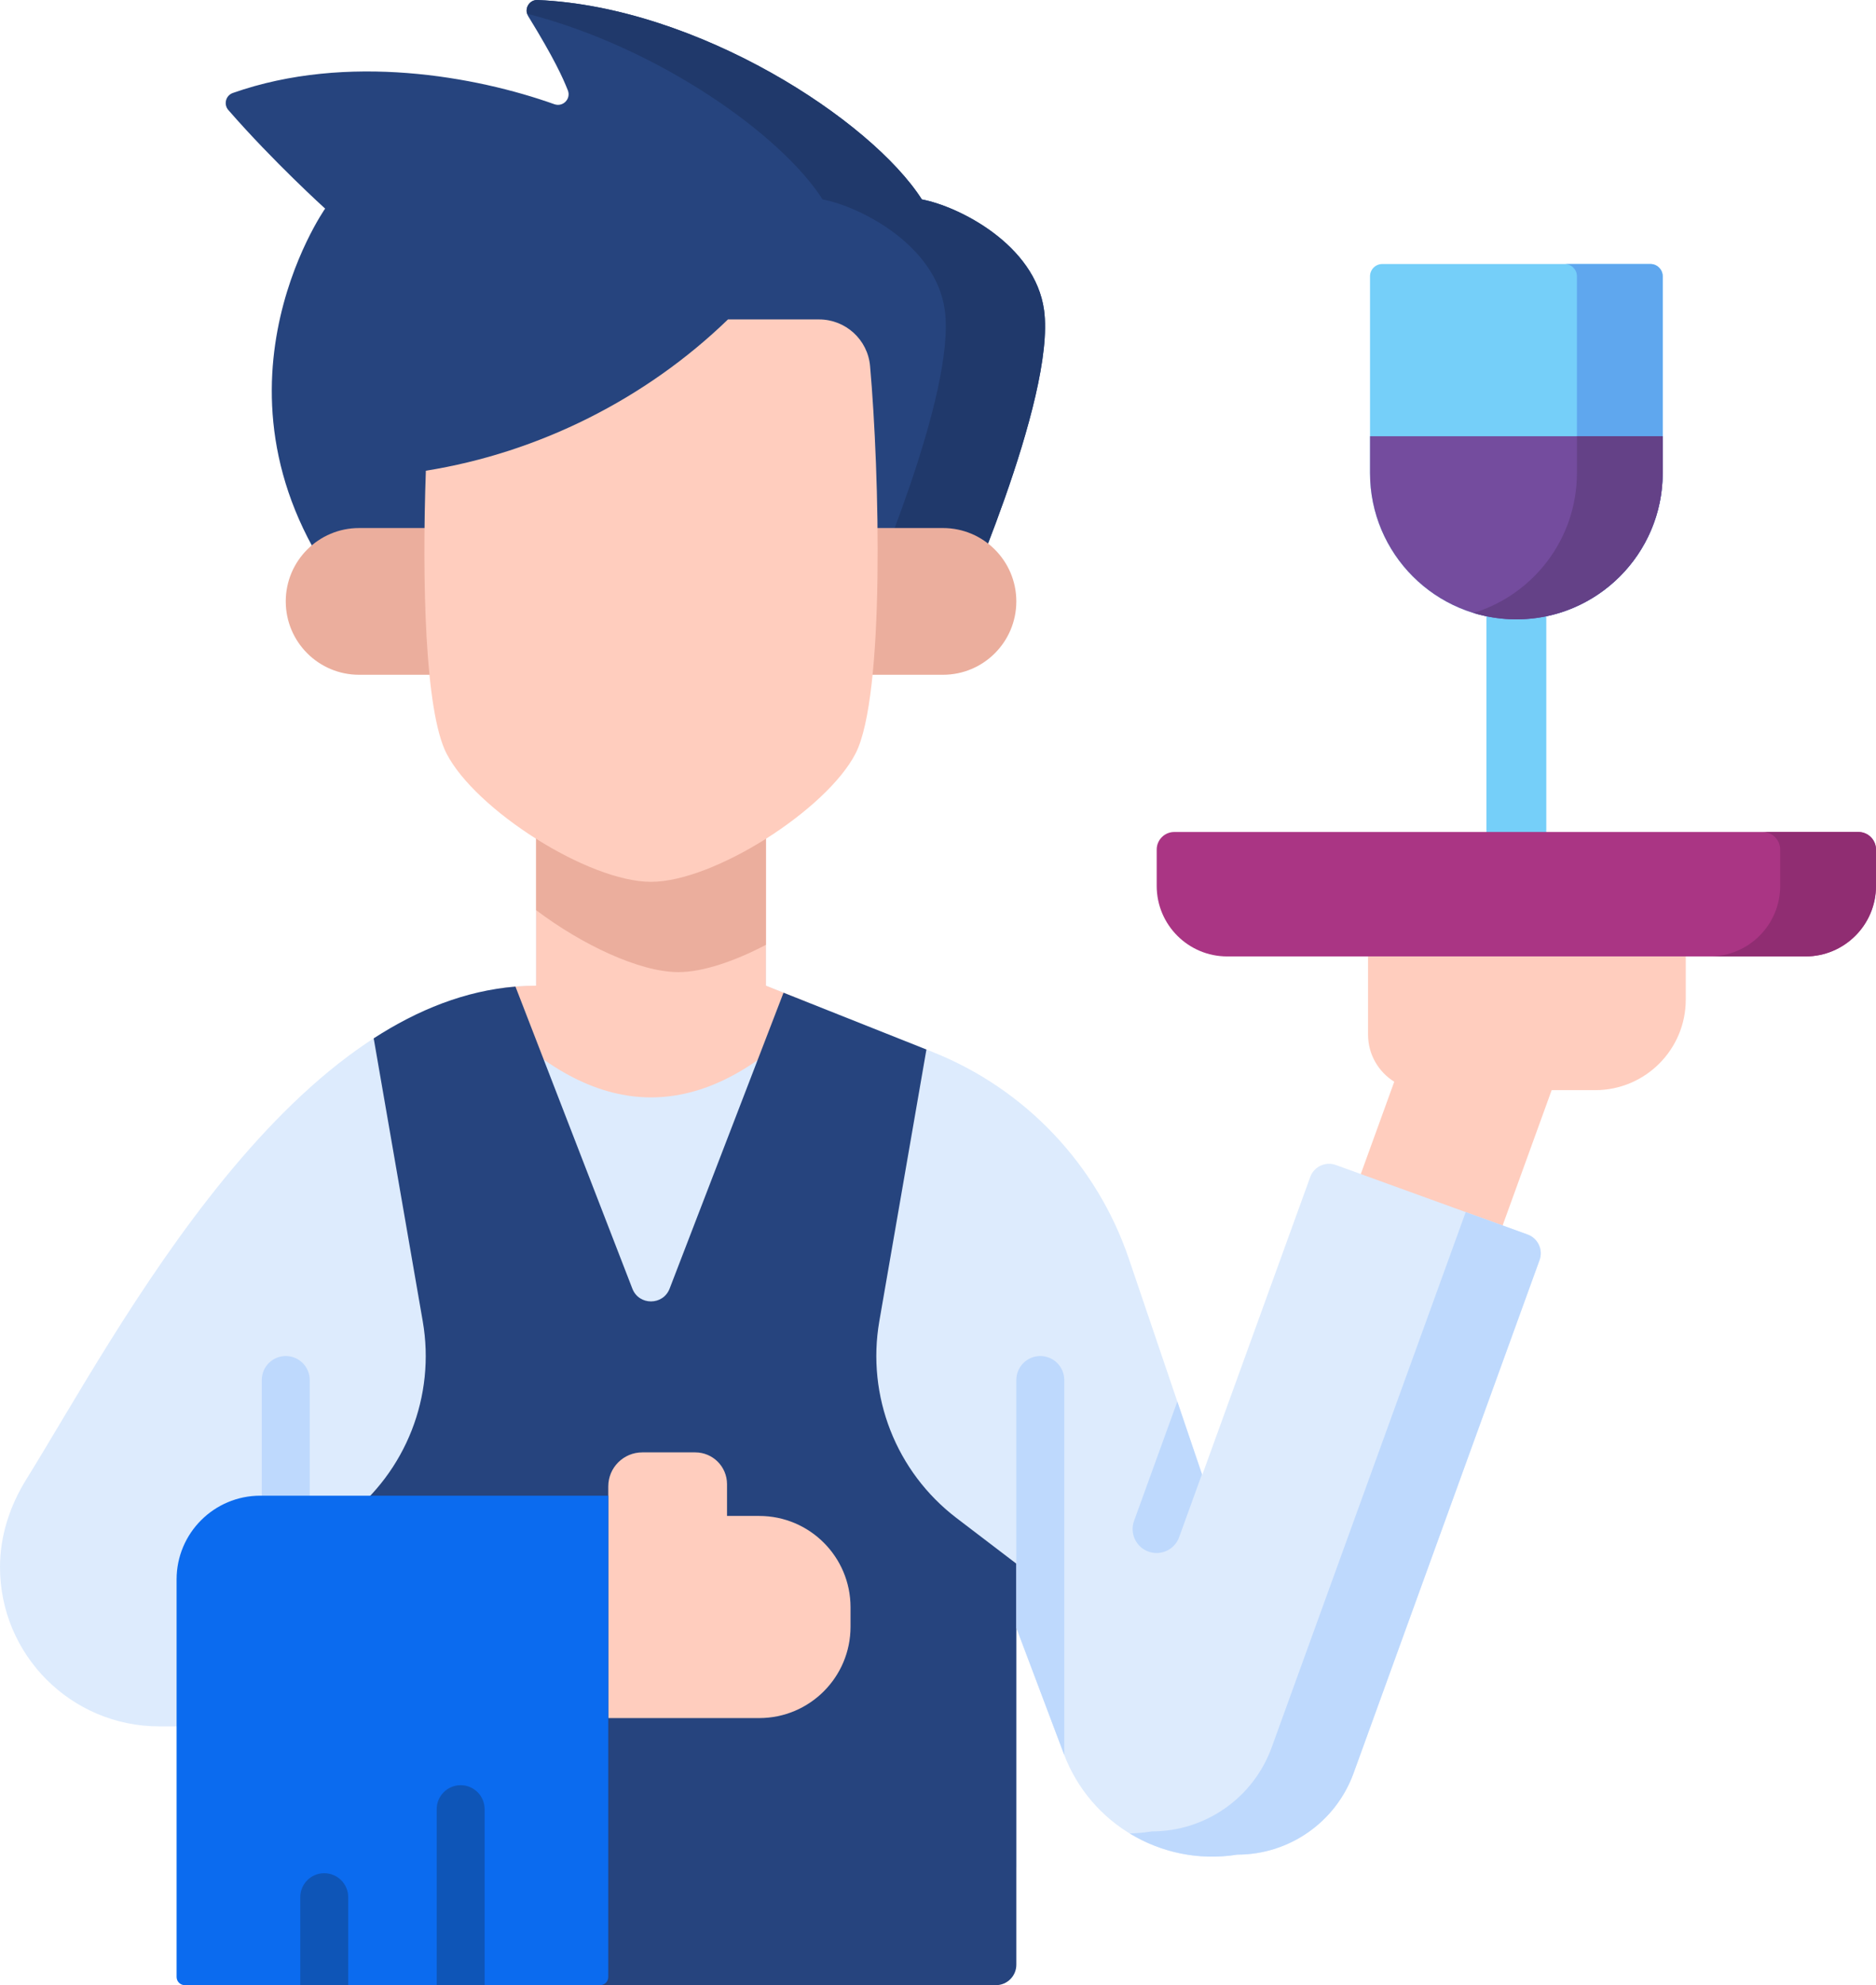 <svg width="104" height="110" viewBox="0 0 104 110" fill="none" xmlns="http://www.w3.org/2000/svg">
<path d="M84.062 49.648C83.145 49.648 82.402 48.905 82.402 47.988V32.431C82.402 31.515 83.145 30.771 84.062 30.771C84.979 30.771 85.722 31.515 85.722 32.431V47.988C85.722 48.905 84.979 49.648 84.062 49.648Z" fill="#75CFF9"/>
<path d="M84.062 34.319C79.582 34.319 75.95 30.688 75.95 26.209V15.309C75.95 14.934 76.255 14.629 76.631 14.629H91.493C91.869 14.629 92.174 14.934 92.174 15.309V26.209C92.174 30.688 88.542 34.319 84.062 34.319Z" fill="#75CFF9"/>
<path d="M91.493 14.629H86.739C87.115 14.629 87.42 14.934 87.42 15.309V26.209C87.42 29.861 85.005 32.948 81.686 33.964C82.437 34.194 83.235 34.319 84.062 34.319C88.542 34.319 92.174 30.688 92.174 26.209V15.309C92.174 14.934 91.869 14.629 91.493 14.629Z" fill="#5FA7EE"/>
<path d="M75.95 24.172V26.21C75.95 30.688 79.582 34.319 84.062 34.319C88.542 34.319 92.174 30.688 92.174 26.21V24.172H75.95Z" fill="#744C9E"/>
<path d="M87.42 24.172V26.21C87.42 29.861 85.005 32.948 81.686 33.964C82.478 34.206 83.29 34.318 84.06 34.319H84.062C87.149 34.319 89.832 32.595 91.203 30.058C91.822 28.913 92.174 27.603 92.174 26.21V24.172H87.42Z" fill="#644187"/>
<path d="M75.841 52.997V57.331C75.841 58.433 76.422 59.397 77.293 59.94L71.067 77.108L78.93 79.957L86.02 60.406H88.433C91.206 60.406 93.454 58.159 93.454 55.387V52.997H75.841Z" fill="#FFCDBE"/>
<path d="M103.025 46.101H65.099C64.561 46.101 64.124 46.538 64.124 47.076V49.089C64.124 51.247 65.875 52.997 68.034 52.997H100.09C102.25 52.997 104 51.247 104 49.089V47.076C104 46.537 103.563 46.101 103.025 46.101Z" fill="#AA3584"/>
<path d="M103.025 46.101H97.713C98.252 46.101 98.688 46.538 98.688 47.076V49.089C98.688 51.247 96.938 52.997 94.778 52.997H100.09C102.249 52.997 104 51.247 104 49.089V47.076C104 46.537 103.563 46.101 103.025 46.101Z" fill="#902D72"/>
<path d="M72.636 65.216L66.648 81.729L62.581 69.749C60.805 64.516 56.822 60.326 51.686 58.285L42.461 54.619V41.913H29.721V54.619C16.371 54.619 6.476 73.902 1.457 81.974C0.545 83.442 0 85.105 0 86.832C0 91.708 3.953 95.66 8.83 95.66H15.84V103.461H56.342V90.199L58.979 97.193C60.452 101.099 64.47 103.429 68.592 102.767C71.478 102.767 74.056 100.961 75.039 98.248L85.348 69.823C85.556 69.249 85.259 68.614 84.684 68.405L74.054 64.553C73.48 64.345 72.845 64.642 72.636 65.216Z" fill="#DDEBFD"/>
<path d="M81.255 67.162L70.499 96.823C69.486 99.618 66.829 101.48 63.854 101.48C63.443 101.546 63.033 101.582 62.627 101.592C64.364 102.651 66.464 103.109 68.592 102.767C71.479 102.767 74.056 100.961 75.04 98.248L85.348 69.823C85.556 69.248 85.259 68.614 84.685 68.405L81.255 67.162Z" fill="#BED9FD"/>
<path d="M27.526 56.466C33.237 62.254 38.947 62.254 44.657 56.466V55.491L42.461 54.618V41.913H29.721V54.618C28.979 54.618 28.247 54.681 27.526 54.795V56.466Z" fill="#FFCDBE"/>
<path d="M29.721 41.913V50.432C32.238 52.335 35.452 53.866 37.608 53.866C38.956 53.866 40.716 53.267 42.461 52.355V41.913H29.721Z" fill="#EBAE9D"/>
<path d="M56.343 86.644V108.866C56.343 109.492 55.835 110 55.208 110H16.976C16.349 110 15.841 109.492 15.841 108.866V86.644L19.158 84.113C22.507 81.559 24.156 77.356 23.435 73.208L20.717 57.536C23.169 55.95 25.794 54.896 28.576 54.669L35.056 71.405C35.422 72.349 36.758 72.348 37.122 71.403L43.436 55.007L51.358 58.155L48.747 73.208C48.028 77.356 49.677 81.559 53.023 84.113L56.343 86.644Z" fill="#26447E"/>
<path d="M15.841 87.972C15.108 87.972 14.513 87.377 14.513 86.644V76.467C14.513 75.734 15.108 75.139 15.841 75.139C16.575 75.139 17.17 75.734 17.17 76.467V86.644C17.17 87.377 16.575 87.972 15.841 87.972Z" fill="#BED9FD"/>
<path d="M42.089 84H40.304V82.239C40.304 81.266 39.516 80.478 38.543 80.478H35.606C34.565 80.478 33.721 81.322 33.721 82.362V95.2H42.089C44.885 95.2 47.151 92.934 47.151 90.139V89.061C47.151 86.266 44.885 84 42.089 84Z" fill="#FFCDBE"/>
<path d="M10.244 110H33.267C33.518 110 33.721 109.797 33.721 109.546V82.877H14.431C11.868 82.877 9.79 84.954 9.79 87.516V109.546C9.79 109.797 9.994 110 10.244 110Z" fill="#0B6BEF"/>
<path d="M25.537 98.919C24.804 98.919 24.209 99.514 24.209 100.247V110H26.866V100.247C26.866 99.514 26.271 98.919 25.537 98.919Z" fill="#0E55B7"/>
<path d="M17.974 103.796C17.241 103.796 16.646 104.39 16.646 105.124V110H19.303V105.124C19.303 104.39 18.708 103.796 17.974 103.796Z" fill="#0E55B7"/>
<path d="M57.879 17.182C57.381 13.552 53.14 11.432 51.105 11.05C48.294 6.652 38.674 0.376 29.801 0.001C29.333 -0.019 29.037 0.499 29.282 0.898C30.723 3.242 31.198 4.297 31.479 5.005C31.666 5.476 31.21 5.945 30.733 5.775C26.412 4.236 19.259 2.915 12.907 5.152C12.514 5.29 12.385 5.783 12.658 6.097C15.159 8.968 18.024 11.559 18.024 11.559C18.024 11.559 10.518 22.243 19.424 33.436L53.013 34.381C53.013 34.382 58.551 22.078 57.879 17.182Z" fill="#26447E"/>
<path d="M57.879 17.182C57.381 13.552 53.14 11.432 51.105 11.05C48.294 6.652 38.674 0.376 29.801 0.001C29.386 -0.017 29.108 0.389 29.221 0.759C36.478 2.622 43.307 7.461 45.601 11.05C47.637 11.432 51.878 13.552 52.376 17.182C53.004 21.759 48.207 32.806 47.578 34.229L53.013 34.382C53.013 34.382 58.551 22.078 57.879 17.182Z" fill="#20396B"/>
<path d="M52.275 37.39H44.001V29.259H52.275C54.521 29.259 56.342 31.079 56.342 33.324C56.342 35.57 54.521 37.39 52.275 37.39Z" fill="#EBAE9D"/>
<path d="M19.907 37.39H28.182V29.259H19.907C17.662 29.259 15.841 31.079 15.841 33.324C15.841 35.57 17.662 37.39 19.907 37.39Z" fill="#EBAE9D"/>
<path d="M47.43 41.751C45.836 44.856 39.58 48.863 36.09 48.863C32.603 48.863 26.345 44.857 24.753 41.751C23.548 39.407 23.395 32.128 23.608 26.083C29.867 25.083 35.803 22.104 40.357 17.7H45.407C46.877 17.7 48.105 18.82 48.234 20.282C48.759 26.188 49.071 38.558 47.43 41.751Z" fill="#FFCDBE"/>
<path d="M57.671 75.139C56.938 75.139 56.343 75.734 56.343 76.467V90.201C56.343 90.201 58.993 97.226 58.999 97.243V76.467C58.999 75.734 58.405 75.139 57.671 75.139Z" fill="#BED9FD"/>
<path d="M63.665 85.975C63.815 86.029 63.968 86.055 64.118 86.055C64.661 86.055 65.171 85.719 65.367 85.179L66.633 81.686L65.267 77.661L62.869 84.274C62.619 84.963 62.976 85.725 63.665 85.975Z" fill="#BED9FD"/>
</svg>
